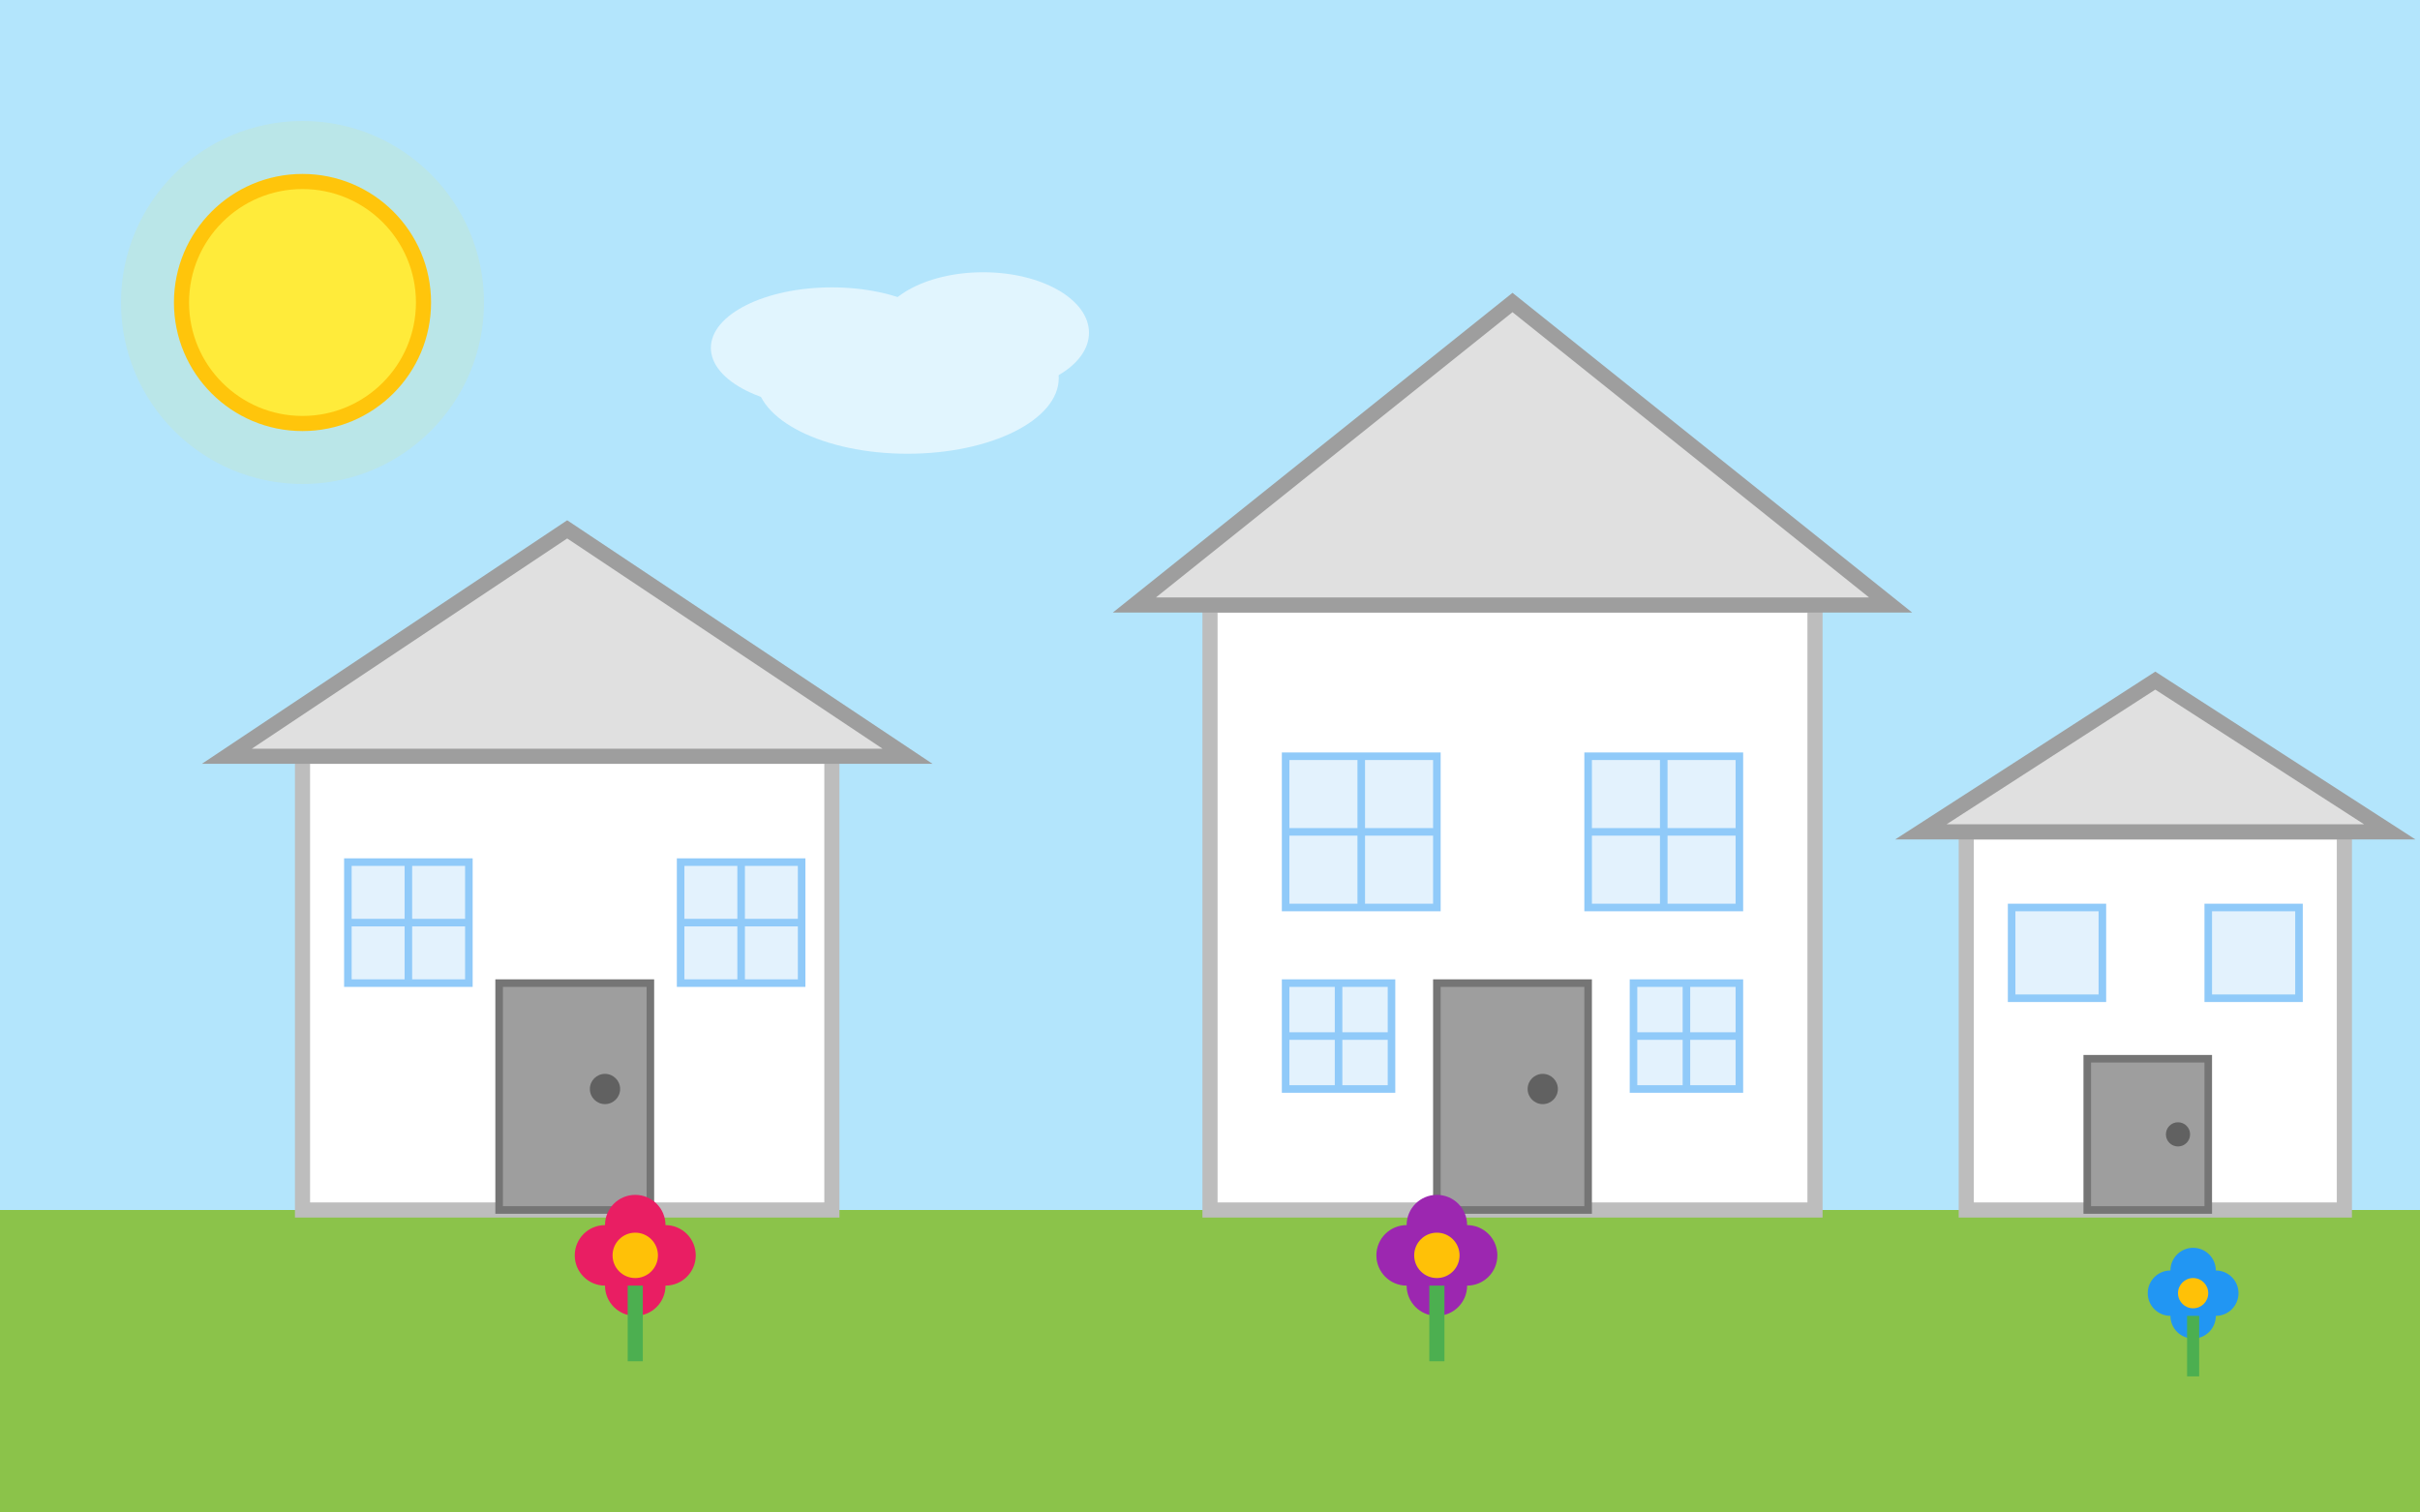 <?xml version="1.0" encoding="UTF-8"?>
<svg width="160" height="100" viewBox="0 0 160 100" xmlns="http://www.w3.org/2000/svg">
  <!-- 16-bit style white houses (casas blancas) -->
  
  <!-- Sky background -->
  <rect width="160" height="100" fill="#B3E5FC"/>
  
  <!-- Ground -->
  <rect x="0" y="80" width="160" height="20" fill="#8BC34A"/>
  
  <!-- First white house -->
  <g transform="translate(20, 50)">
    <!-- House base structure -->
    <rect x="0" y="0" width="35" height="30" fill="#FFFFFF" stroke="#BDBDBD" stroke-width="1"/>
    
    <!-- Roof -->
    <path d="M -5,0 L 17.5,-15 L 40,0 Z" fill="#E0E0E0" stroke="#9E9E9E" stroke-width="1"/>
    
    <!-- Door -->
    <rect x="13" y="15" width="10" height="15" fill="#9E9E9E" stroke="#757575" stroke-width="0.5"/>
    <circle cx="20" cy="22" r="1" fill="#616161"/>
    
    <!-- Windows -->
    <rect x="3" y="7" width="8" height="8" fill="#E3F2FD" stroke="#90CAF9" stroke-width="0.5"/>
    <rect x="25" y="7" width="8" height="8" fill="#E3F2FD" stroke="#90CAF9" stroke-width="0.5"/>
    
    <!-- Window frames -->
    <line x1="7" y1="7" x2="7" y2="15" stroke="#90CAF9" stroke-width="0.5"/>
    <line x1="3" y1="11" x2="11" y2="11" stroke="#90CAF9" stroke-width="0.5"/>
    <line x1="29" y1="7" x2="29" y2="15" stroke="#90CAF9" stroke-width="0.5"/>
    <line x1="25" y1="11" x2="33" y2="11" stroke="#90CAF9" stroke-width="0.5"/>
  </g>
  
  <!-- Second white house -->
  <g transform="translate(80, 40)">
    <!-- House base structure -->
    <rect x="0" y="0" width="40" height="40" fill="#FFFFFF" stroke="#BDBDBD" stroke-width="1"/>
    
    <!-- Roof -->
    <path d="M -5,0 L 20,-20 L 45,0 Z" fill="#E0E0E0" stroke="#9E9E9E" stroke-width="1"/>
    
    <!-- Door -->
    <rect x="15" y="25" width="10" height="15" fill="#9E9E9E" stroke="#757575" stroke-width="0.5"/>
    <circle cx="22" cy="32" r="1" fill="#616161"/>
    
    <!-- Windows -->
    <rect x="5" y="10" width="10" height="10" fill="#E3F2FD" stroke="#90CAF9" stroke-width="0.5"/>
    <rect x="25" y="10" width="10" height="10" fill="#E3F2FD" stroke="#90CAF9" stroke-width="0.5"/>
    <rect x="5" y="25" width="7" height="7" fill="#E3F2FD" stroke="#90CAF9" stroke-width="0.5"/>
    <rect x="28" y="25" width="7" height="7" fill="#E3F2FD" stroke="#90CAF9" stroke-width="0.5"/>
    
    <!-- Window frames -->
    <line x1="10" y1="10" x2="10" y2="20" stroke="#90CAF9" stroke-width="0.5"/>
    <line x1="5" y1="15" x2="15" y2="15" stroke="#90CAF9" stroke-width="0.5"/>
    <line x1="30" y1="10" x2="30" y2="20" stroke="#90CAF9" stroke-width="0.5"/>
    <line x1="25" y1="15" x2="35" y2="15" stroke="#90CAF9" stroke-width="0.5"/>
    <line x1="8.5" y1="25" x2="8.5" y2="32" stroke="#90CAF9" stroke-width="0.5"/>
    <line x1="5" y1="28.5" x2="12" y2="28.5" stroke="#90CAF9" stroke-width="0.5"/>
    <line x1="31.5" y1="25" x2="31.5" y2="32" stroke="#90CAF9" stroke-width="0.5"/>
    <line x1="28" y1="28.5" x2="35" y2="28.5" stroke="#90CAF9" stroke-width="0.5"/>
  </g>
  
  <!-- Third white house (smaller) -->
  <g transform="translate(130, 55)">
    <!-- House base structure -->
    <rect x="0" y="0" width="25" height="25" fill="#FFFFFF" stroke="#BDBDBD" stroke-width="1"/>
    
    <!-- Roof -->
    <path d="M -3,0 L 12.5,-10 L 28,0 Z" fill="#E0E0E0" stroke="#9E9E9E" stroke-width="1"/>
    
    <!-- Door -->
    <rect x="8" y="15" width="8" height="10" fill="#9E9E9E" stroke="#757575" stroke-width="0.5"/>
    <circle cx="14" cy="20" r="0.8" fill="#616161"/>
    
    <!-- Window -->
    <rect x="3" y="5" width="6" height="6" fill="#E3F2FD" stroke="#90CAF9" stroke-width="0.5"/>
    <rect x="16" y="5" width="6" height="6" fill="#E3F2FD" stroke="#90CAF9" stroke-width="0.5"/>
  </g>
  
  <!-- Sun -->
  <circle cx="20" cy="20" r="8" fill="#FFEB3B" stroke="#FFC107" stroke-width="1"/>
  <circle cx="20" cy="20" r="12" fill="#FFEB3B" opacity="0.1"/>
  
  <!-- Clouds -->
  <g opacity="0.6">
    <ellipse cx="60" cy="25" rx="10" ry="5" fill="#FFFFFF"/>
    <ellipse cx="65" cy="22" rx="7" ry="4" fill="#FFFFFF"/>
    <ellipse cx="55" cy="23" rx="8" ry="4" fill="#FFFFFF"/>
  </g>
  
  <!-- Decorative elements -->
  <!-- Flowers -->
  <g transform="translate(42, 85)">
    <circle cx="0" cy="0" r="2" fill="#E91E63"/>
    <circle cx="2" cy="-2" r="2" fill="#E91E63"/>
    <circle cx="-2" cy="-2" r="2" fill="#E91E63"/>
    <circle cx="0" cy="-4" r="2" fill="#E91E63"/>
    <circle cx="0" cy="-2" r="1.5" fill="#FFC107"/>
    <rect x="-0.5" y="0" width="1" height="5" fill="#4CAF50"/>
  </g>
  
  <g transform="translate(95, 85)">
    <circle cx="0" cy="0" r="2" fill="#9C27B0"/>
    <circle cx="2" cy="-2" r="2" fill="#9C27B0"/>
    <circle cx="-2" cy="-2" r="2" fill="#9C27B0"/>
    <circle cx="0" cy="-4" r="2" fill="#9C27B0"/>
    <circle cx="0" cy="-2" r="1.5" fill="#FFC107"/>
    <rect x="-0.5" y="0" width="1" height="5" fill="#4CAF50"/>
  </g>
  
  <g transform="translate(145, 87)">
    <circle cx="0" cy="0" r="1.5" fill="#2196F3"/>
    <circle cx="1.5" cy="-1.5" r="1.5" fill="#2196F3"/>
    <circle cx="-1.5" cy="-1.5" r="1.5" fill="#2196F3"/>
    <circle cx="0" cy="-3" r="1.5" fill="#2196F3"/>
    <circle cx="0" cy="-1.5" r="1" fill="#FFC107"/>
    <rect x="-0.4" y="0" width="0.8" height="4" fill="#4CAF50"/>
  </g>
</svg> 